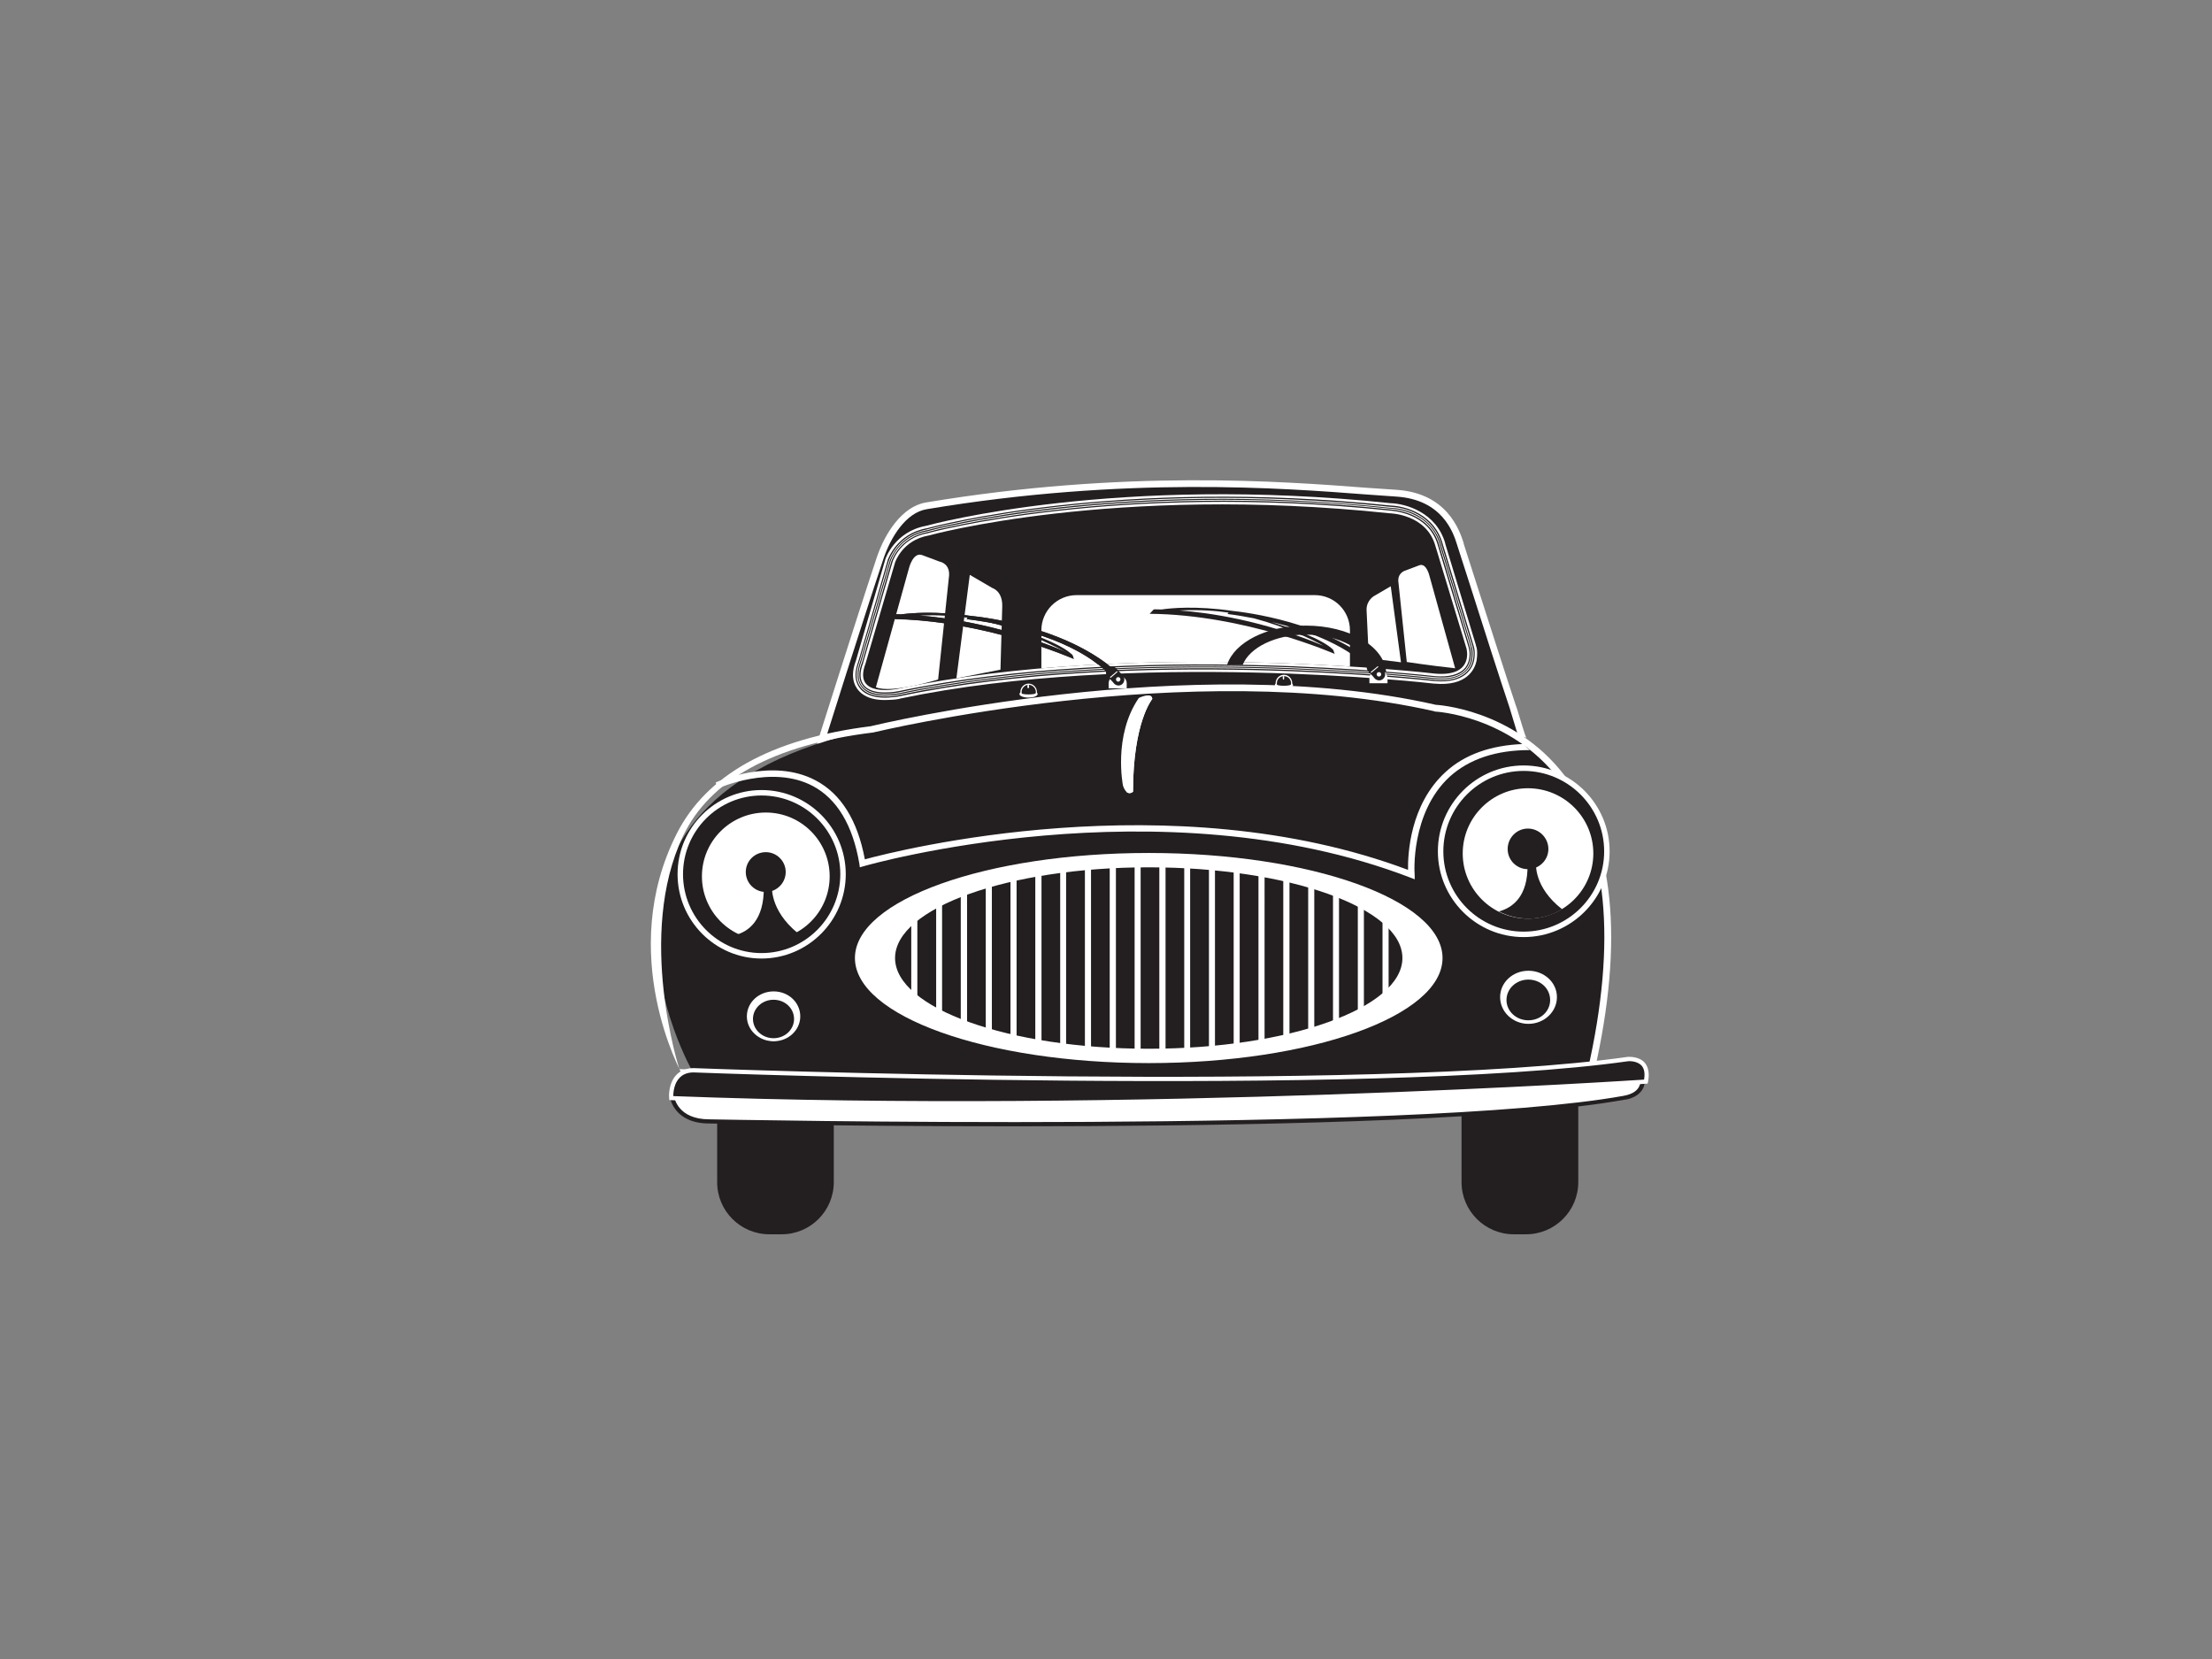 <?xml version="1.0" encoding="utf-8"?>
<!-- Generator: Adobe Illustrator 17.0.0, SVG Export Plug-In . SVG Version: 6.00 Build 0)  -->
<!DOCTYPE svg PUBLIC "-//W3C//DTD SVG 1.1//EN" "http://www.w3.org/Graphics/SVG/1.1/DTD/svg11.dtd">
<svg version="1.1" id="Layer_1" xmlns="http://www.w3.org/2000/svg" xmlns:xlink="http://www.w3.org/1999/xlink" x="0px" y="0px"
	 width="800px" height="600px" viewBox="0 0 800 600" enable-background="new 0 0 800 600" xml:space="preserve">
<rect x="0" y="0" width="800" height="600" fill="#808080" stroke="none"/>
<g>
	<path fill="#231F20" d="M301.551,427.548c0,10.423-8.464,18.849-18.846,18.849h-4.448c-10.42,0-18.887-8.426-18.887-18.849v-26.391
		c0-10.417,8.467-18.849,18.887-18.849h4.448c10.383,0,18.846,8.432,18.846,18.849V427.548z"/>
	<path fill="#231F20" d="M570.802,427.548c0,10.423-8.495,18.849-18.881,18.849h-4.447c-10.383,0-18.884-8.426-18.884-18.849
		v-26.391c0-10.417,8.501-18.849,18.884-18.849h4.447c10.386,0,18.881,8.432,18.881,18.849V427.548z"/>
	<g>
		<path fill="#231F20" d="M297.073,267.793c7.109-21.907,13.899-43.988,21.191-65.862c2.562-7.609,8.324-17.64,16.75-18.994
			c80.768-13.473,141.652-6.434,170.068-4.545c17.921,1.133,21.797,14.365,23.185,18.634c2.205,6.791,14.405,45.484,18.921,58.642
			c0.14,0.463,3.519,12.059,3.808,12.059C550.996,267.726,414.751,275.975,297.073,267.793z"/>
		<path fill="#FFFFFF" d="M298.278,268.221l7.898-24.968c4.339-13.439,8.712-27.31,13.265-40.965
			c2.665-7.966,8.181-16.93,15.787-18.14c71.699-11.985,128.599-7.645,159.148-5.3l10.597,0.749
			c16.648,1.067,20.626,12.944,22.014,17.463l0.109,0.357l4.196,13.049c4.587,14.511,11.591,36.345,14.725,45.664
			c0,0.072,0.174,0.64,0.391,1.317c3.485,11.591,3.485,11.591,4.69,11.485l-0.14-2.418c-1.388,0.071-137.525,8.111-253.781,0.071
			L298.278,268.221z M550.853,266.515c0.637-0.072,1.031,0.286,1.208,0.536c-0.426-0.822-2.596-7.966-3.274-10.28
			c-0.354-0.997-0.426-1.349-0.497-1.421c-3.13-9.318-10.066-31.082-14.725-45.594l-4.196-13.088l-0.031-0.318
			c-1.46-4.483-5.873-17.957-24.223-19.204l-10.56-0.714c-30.729-2.348-87.809-6.721-159.719,5.302
			c-8.603,1.457-14.79,11.165-17.707,19.773c-4.519,13.618-8.967,27.56-13.268,41.04l-7.932,24.965l-0.422,1.422l1.491,0.106
			c116.436,8.038,252.715,0,254.032-0.106L550.853,266.515z"/>
	</g>
	<path fill="#231F20" d="M323.712,203.425c0,0,2.59-8.075,12.125-9.746c0,0,66.931-18.562,166.72-8.038
		c0,0,13.371,0.144,16.607,11.915l11.2,36.949c0,0,2.957,10.386-11.414,9.106c0,0-108.255-12.591-194.067,5.48
		c0,0-16.719,3.626-11.843-9.145L323.712,203.425z"/>
	<path fill="#FFFFFF" d="M533.746,233.367l0.072,0.039l-11.166-36.881l0.065,0.07c-3.162-11.237-14.181-14.439-19.84-14.615
		c-98.832-10.35-165.127,7.431-168.04,8.212c-11.237,2.103-14.511,11.701-14.653,12.096l-0.031,0.138l-10.597,36.492
		c-0.749,1.991-1.069,3.698-1.069,5.117c0,4.412,2.702,6.654,4.193,7.47c2.137,1.284,5.053,1.815,8.538,1.635
		c2.168-0.065,3.596-0.245,4.482-0.496h-0.109c84.358-17.709,191.905-5.583,192.974-5.407h0.136
		c11.951,1.104,14.657-5.334,15.293-8.143c0-0.107,0.248-1.315,0.248-2.774C534.243,235.361,534.178,234.294,533.746,233.367z
		 M518.95,243.612c0,0-108.255-12.591-194.067,5.48c0,0-16.719,3.626-11.843-9.145l10.672-36.522c0,0,2.59-8.075,12.125-9.746
		c0,0,66.931-18.562,166.72-8.038c0,0,13.371,0.144,16.607,11.915l11.2,36.949C530.364,234.505,533.321,244.891,518.95,243.612z"/>
	<path fill="#231F20" d="M335.16,191.082h-0.109h-0.037c-10.74,2.028-13.831,11.131-13.973,11.489v0.107l-10.597,36.488
		c-0.674,1.849-1.034,3.45-1.034,4.87c0,3.951,2.314,5.906,3.665,6.687c2.059,1.211,4.799,1.71,8.109,1.565
		c1.885-0.107,3.308-0.282,4.23-0.498c84.433-17.814,192.154-5.581,193.288-5.474h0.075c11.237,0.995,13.762-4.805,14.333-7.397
		c0.031-0.144,0.248-1.317,0.248-2.598c0-1.067-0.143-1.921-0.357-2.596l-11.203-36.915c-2.882-10.67-13.262-13.798-18.921-13.978
		C404.045,172.52,337.896,190.3,335.16,191.082z M502.625,184.647c0.646,0.071,14.085,0.641,17.427,12.662l11.135,36.912
		c0,0.073,0.32,1.033,0.32,2.346c0,1.497-0.357,3.379-1.637,4.982c-2.031,2.419-5.761,3.413-10.954,2.988
		c-1.103-0.143-109.147-12.375-193.816,5.404c-0.394,0.073-9.147,1.921-12.563-1.989c-1.634-1.921-1.739-4.699-0.317-8.324
		l-0.072,0.071l10.669-36.559c0.072-0.323,2.882-8.606,12.768-10.316C336.368,192.541,403.939,174.336,502.625,184.647z"/>
	<path fill="#FFFFFF" d="M335.228,191.475l-0.068,0.036c-10.532,1.957-13.548,10.849-13.657,11.2l-0.071,0.107
		c0,0,0-0.107,0.071-0.107c-0.106,0.217-0.783,2.492-10.706,36.561c-0.64,1.849-0.997,3.38-0.997,4.764
		c0,3.738,2.242,5.552,3.556,6.334c1.923,1.135,4.516,1.598,7.827,1.492c1.848-0.073,3.236-0.284,4.159-0.531
		c84.57-17.784,192.294-5.552,193.434-5.446v0.039c10.917,0.994,13.405-4.659,13.939-7.113c0-0.11,0.245-1.21,0.245-2.491
		c0-0.96-0.177-1.815-0.388-2.452l-11.203-36.882c-2.805-10.49-12.98-13.546-18.564-13.692
		C404.045,172.911,338.002,190.692,335.228,191.475z M311.757,239.557l10.603-36.488c0.14-0.358,3.019-8.855,13.194-10.667
		c0.634-0.214,68.385-18.497,167.142-8.181c0.503,0.07,14.368,0.604,17.821,12.982l11.06,36.84c0.074,0.177,0.354,1.138,0.354,2.524
		c0,1.497-0.354,3.486-1.743,5.267c-2.131,2.559-5.973,3.592-11.38,3.056c-1.068-0.068-109.147-12.305-193.611,5.479
		c-0.357,0.107-9.389,1.991-12.979-2.134c-0.96-1.174-1.423-2.491-1.423-4.16C310.797,242.724,311.08,241.265,311.757,239.557
		L311.757,239.557z"/>
	<path fill="#231F20" d="M335.334,191.758h-0.137c-10.355,1.921-13.268,10.707-13.448,11.06v0.11l0,0
		c-0.211,0.638-1.491,5.083-10.669,36.415c-0.603,1.778-0.923,3.347-0.923,4.693c0,3.559,2.1,5.336,3.342,6.084
		c1.885,1.104,4.445,1.564,7.647,1.423c1.848-0.072,3.199-0.252,4.09-0.463c84.57-17.818,192.474-5.653,193.539-5.473
		c10.703,0.954,13.085-4.486,13.619-6.833c0-0.106,0.211-1.208,0.211-2.454c0-0.96-0.068-1.744-0.354-2.345l-11.101-36.95
		c-2.873-10.279-12.868-13.267-18.346-13.372C404.045,173.269,338.079,190.977,335.334,191.758z M310.515,244.076
		c0-1.353,0.283-2.885,0.923-4.659l10.669-36.454c0.071-0.393,2.994-9.071,13.405-10.849c0.609-0.213,67.789-18.562,167.186-8.179
		c0.603,0,14.623,0.572,18.07,13.158l11.129,36.882c0.037,0.179,0.32,1.207,0.32,2.592c0,1.497-0.282,3.632-1.811,5.48
		c-2.171,2.596-6.115,3.732-11.594,3.199c-1.068-0.177-109.041-12.304-193.611,5.443c-0.357,0.032-9.566,2.028-13.228-2.314l0,0
		C310.971,247.238,310.515,245.78,310.515,244.076z"/>
	<g>
		<path fill="#231F20" d="M518.95,256.057c0,0,85.638,3.274,56.402,131.448c-118.424,9.918-125.309,9.816-324.712,0.349
			c0,0-56.747-98.447,64.745-124.114C315.385,263.741,429.296,235.787,518.95,256.057z"/>
		<path fill="#FFFFFF" d="M518.916,257.341L518.916,257.341c0.248,0,27.102,1.278,45.02,24.678
			c17.467,22.764,20.915,58.184,10.246,105.2l1.099-0.924h-0.848c-130.192,10.998-134.245,9.172-328.732,0.354
			c0,0-15.669-48.368,1.298-84.213c9.669-20.418,32.748-33.04,68.494-37.488h0.071h0.068c1.174-0.248,114.765-27.669,203.102-7.718
			l0.074,0.039L518.916,257.341z M315.239,262.604c-36.662,4.553-59.8,17.854-70.451,38.832
			c-22.111,43.569,1.659,86.629,1.901,87.134l10.367,0.89c192.294,9.103,201.298,9.103,317.588-0.711l0.817-0.039l0.929-0.072
			l0.177-0.848c10.914-47.801,7.218-83.862-10.672-107.263c-18.632-24.327-46.588-25.644-46.905-25.644h0.211
			c-88.871-20.128-202.963,7.468-204.14,7.72H315.239z"/>
	</g>
	<path fill="#231F20" d="M506.324,390.312c45.346-2.952,70.134-4.016,70.134-4.016"/>
	<path fill="#FFFFFF" d="M328.722,205.56c0,0,1.426-5.903,4.696-4.837l6.473,2.418c0,0,4.09,0.64,3.267,5.867l-3.876,36.738
		c0,0-16.638,5.229-22.508,2.809L328.722,205.56z"/>
	<path fill="#FFFFFF" d="M563.087,360.615c0,5.336-4.625,9.673-10.318,9.673c-5.653,0-10.234-4.337-10.234-9.673
		c0-5.299,4.581-9.53,10.234-9.53C558.463,351.084,563.087,355.316,563.087,360.615z"/>
	<path fill="#FFFFFF" d="M561.947,361.466c0,4.701-4.125,8.611-9.212,8.611c-5.084,0-9.212-3.91-9.212-8.611
		c0-4.76,4.128-8.566,9.212-8.566C557.823,352.9,561.947,356.706,561.947,361.466z"/>
	<path fill="#231F20" d="M560.63,361.683c0,4.056-3.448,7.325-7.895,7.325c-4.336,0-7.892-3.269-7.892-7.325
		c0-4.126,3.556-7.4,7.892-7.4C557.183,354.284,560.63,357.557,560.63,361.683z"/>
	<path fill="#FFFFFF" d="M289.426,367.586c0,4.943-4.267,8.998-9.638,8.998c-5.336,0-9.678-4.055-9.678-8.998
		c0-5.047,4.342-9.034,9.678-9.034C285.159,358.552,289.426,362.539,289.426,367.586z"/>
	<path fill="#FFFFFF" d="M288.429,368.3c0,4.482-3.916,8.106-8.681,8.106c-4.764,0-8.641-3.624-8.641-8.106
		c0-4.485,3.876-8.111,8.641-8.111C284.513,360.189,288.429,363.815,288.429,368.3z"/>
	<path fill="#231F20" d="M287.183,368.511c0,3.839-3.27,6.973-7.435,6.973c-4.087,0-7.429-3.134-7.429-6.973
		c0-3.84,3.342-6.937,7.429-6.937C283.913,361.574,287.183,364.671,287.183,368.511z"/>
	<g>
		<path fill="#231F20" d="M581.154,307.911c0,16.607-13.448,30.014-30.124,30.014c-16.57,0-30.015-13.406-30.015-30.014
			c0-16.644,13.445-30.087,30.015-30.087C567.706,277.825,581.154,291.267,581.154,307.911z"/>
		<path fill="#FFFFFF" d="M551.03,338.911c-17.095,0-31.003-13.907-31.003-31c0-17.135,13.908-31.074,31.003-31.074
			c17.154,0,31.111,13.939,31.111,31.074C582.142,325.004,568.184,338.911,551.03,338.911z M551.03,278.812
			c-16.008,0-29.028,13.054-29.028,29.099c0,16.004,13.02,29.027,29.028,29.027c16.063,0,29.136-13.023,29.136-29.027
			C580.166,291.866,567.094,278.812,551.03,278.812z"/>
	</g>
	<path fill="#231F20" d="M578.238,308.658c0,14.012-11.42,25.429-25.431,25.429c-14.011,0-25.425-11.417-25.425-25.429
		c0-14.014,11.414-25.394,25.425-25.394C566.817,283.265,578.238,294.645,578.238,308.658z"/>
	<path fill="#FFFFFF" d="M576.247,308.658c0,13.015-10.6,23.578-23.654,23.578c-12.98,0-23.58-10.563-23.58-23.578
		c0-13.018,10.6-23.578,23.58-23.578C565.647,285.08,576.247,295.64,576.247,308.658z"/>
	<path fill="#231F20" d="M555.546,312.25l-3.094,0.213c0.283,12.163-5.802,15.933-10.352,17.18
		c3.243,1.634,6.901,2.593,10.743,2.593c4.444,0,8.609-1.21,12.094-3.412C554.583,320.715,555.546,312.25,555.546,312.25z"/>
	<path fill="#231F20" d="M559.994,307.057c0,4.055-3.348,7.291-7.401,7.291c-4.05,0-7.324-3.236-7.324-7.291
		c0-4.056,3.274-7.396,7.324-7.396C556.646,299.661,559.994,303.001,559.994,307.057z"/>
	<g>
		<path fill="#231F20" d="M304.893,316.162c0,16.32-13.191,29.517-29.481,29.517c-16.253,0-29.375-13.197-29.375-29.517
			c0-16.219,13.122-29.45,29.375-29.45C291.703,286.712,304.893,299.943,304.893,316.162z"/>
		<path fill="#FFFFFF" d="M275.412,346.666c-16.744,0-30.363-13.684-30.363-30.504c0-16.782,13.619-30.434,30.363-30.434
			c16.8,0,30.469,13.652,30.469,30.434C305.881,332.982,292.212,346.666,275.412,346.666z M275.412,287.7
			c-15.653,0-28.387,12.77-28.387,28.462c0,15.731,12.734,28.53,28.387,28.53c15.716,0,28.496-12.799,28.496-28.53
			C303.909,300.469,291.128,287.7,275.412,287.7z"/>
	</g>
	<path fill="#231F20" d="M303.439,316.943c0,14.579-11.849,26.495-26.462,26.495c-14.653,0-26.53-11.916-26.53-26.495
		c0-14.618,11.877-26.459,26.53-26.459C291.591,290.484,303.439,302.325,303.439,316.943z"/>
	<path fill="#231F20" d="M302.048,316.943c0,13.73-11.165,24.897-24.887,24.897c-13.768,0-24.9-11.167-24.9-24.897
		c0-13.725,11.131-24.895,24.9-24.895C290.883,292.048,302.048,303.218,302.048,316.943z"/>
	<path fill="#FFFFFF" d="M300.06,316.943c0,12.768-10.352,23.116-23.083,23.116c-12.768,0-23.117-10.347-23.117-23.116
		c0-12.731,10.349-23.081,23.117-23.081C289.708,293.862,300.06,304.212,300.06,316.943z"/>
	<path fill="#231F20" d="M279.217,320.462l-2.988,0.253c0.211,12.304-5.727,16.214-10.172,17.427
		c3.128,1.742,6.684,2.702,10.526,2.702c4.302,0,8.361-1.284,11.846-3.449C278.257,329.036,279.217,320.462,279.217,320.462z"/>
	<path fill="#231F20" d="M284.161,315.379c0,3.983-3.277,7.22-7.184,7.22c-4.022,0-7.255-3.236-7.255-7.22
		c0-3.983,3.233-7.182,7.255-7.182C280.885,308.197,284.161,311.396,284.161,315.379z"/>
	<path fill="#FFFFFF" d="M411.869,252.432c0,0,4.625-2.312,4.873,0.357c0,0-6.973,8.249-6.973,33.533c0,0-2.133,2.1-3.628-2.168
		C406.141,284.155,402.483,266.089,411.869,252.432z"/>
	<path fill="#FFFFFF" d="M414.537,251.543c0.214,0.247,0.32,0.463,0.357,0.89c0,0-6.939,8.178-6.939,33.429
		c0,0-0.282,0.287-0.677,0.461c1.283,1.21,2.491,0,2.491,0c0-25.283,6.973-33.533,6.973-33.533
		C416.639,251.579,415.639,251.437,414.537,251.543z"/>
	<path fill="#FFFFFF" d="M516.959,208.191c0,0-1.065-4.625-3.59-3.769l-5.085,1.92c0,0-3.134,0.782-2.491,4.553l2.988,28.523
		c0,0,8.038,1.244,17.492,2.273L516.959,208.191z"/>
	<path fill="#FFFFFF" d="M502.985,212.028l-6.084,3.56c0,0-2.739,1.564-2.665,5.016l0.817,17.461l11.631,1.457L502.985,212.028z"/>
	<path fill="#FFFFFF" d="M350.736,207.905l8.178,4.766c0,0,3.736,1.068,3.56,6.687l-0.64,22.831l-15.936,3.131L350.736,207.905z"/>
	<g>
		<path fill="#FFFFFF" d="M243.155,396.961c0,0,1.211,8.575,13.302,8.575c0,0,253.212,5.51,330.778-8.575
			c0,0,6.861-0.531,6.861-6.221L243.155,396.961z"/>
		<path fill="#231F20" d="M242.375,397.11c0.031,0.136,1.491,9.209,14.082,9.209c2.525,0.034,254.135,5.364,330.921-8.575
			c2.522-0.177,7.501-1.991,7.501-7.004v-0.784h-0.783l-350.976,6.368h-0.854L242.375,397.11z M593.317,390.74
			c0,4.907-5.91,5.473-6.153,5.584c-76.641,13.796-328.182,8.498-330.67,8.498c-11.343,0-12.591-7.861-12.591-7.929l-0.748,0.851
			l350.941-6.222L593.317,390.74z"/>
	</g>
	<g>
		<path fill="#231F20" d="M250.873,387.112c0,0,243.823,9.318,337.887-4.09c0,0,8.361-0.82,6.473,8.142
			c0,0-183.753,12.413-352.466,5.946C242.766,397.11,241.909,387.181,250.873,387.112z"/>
		<path fill="#FFFFFF" d="M250.836,387.855c2.454,0.11,244.892,9.181,338.03-4.052c0,0,3.062-0.28,4.805,1.565
			c1.103,1.213,1.351,3.129,0.817,5.622l0.711-0.572c-1.848,0.11-185.638,12.375-352.402,5.977l0.717,0.674
			c0-0.109-0.326-4.516,2.165-7.15C246.857,388.571,248.633,387.855,250.836,387.855z M242.732,397.89
			c166.829,6.438,350.727-5.836,352.575-5.945l0.571-0.034l0.137-0.568c0.606-3.053,0.183-5.404-1.205-7.036
			c-2.208-2.421-5.976-2.067-6.156-2.067c-93.002,13.265-335.325,4.157-337.782,4.056c-2.665,0-4.802,0.885-6.367,2.558
			c-2.914,3.2-2.559,8.108-2.491,8.319l0.04,0.677L242.732,397.89z"/>
	</g>
	<g>
		<path fill="#FFFFFF" d="M375.275,251.007c0,0.714-1.494,1.281-3.311,1.281c-1.811,0-3.27-0.567-3.27-1.281
			c0-0.71,1.46-1.278,3.27-1.278C373.781,249.729,375.275,250.297,375.275,251.007z"/>
		<g>
			<path fill="#231F20" d="M374.85,250.297c0-1.565-1.283-2.775-2.848-2.775c-1.491,0-2.773,1.21-2.773,2.775
				c0,0.18,0.071,0.57,0.071,0.57c0,0.284,1.211,0.57,2.665,0.57c1.46,0,2.671-0.213,2.74-0.497l0,0
				C374.81,250.723,374.85,250.51,374.85,250.297z"/>
			<path fill="#FFFFFF" d="M375.027,250.297c0-1.669-1.354-3.06-3.025-3.06c-1.633,0-2.984,1.39-2.984,3.06
				c0,0.18,0,0.425,0.037,0.57c0,0,0,0,0,0.073c0,0.638,2.236,0.744,2.91,0.744c0.711,0,2.845-0.106,2.957-0.71l-0.217,0.177h0.177
				c0.04,0,0.112-0.177,0.112-0.177C375.027,250.723,375.027,250.51,375.027,250.297z M374.704,250.723h-0.174l-0.037,0.145
				c0-0.072,0-0.072,0-0.072c-0.106,0.144-0.966,0.356-2.528,0.356c-1.453,0-2.379-0.211-2.485-0.356
				c0.068,0,0.068,0.072,0.068,0.072s0,0,0-0.072c-0.068-0.073-0.068-0.357-0.068-0.498c0-1.423,1.174-2.631,2.522-2.631
				c1.423,0,2.634,1.208,2.634,2.631c0,0.18-0.072,0.357-0.143,0.57L374.704,250.723z"/>
		</g>
		<path fill="#FFFFFF" d="M372.179,248.628c0,0.177-0.177,0.247-0.286,0.247l0,0c-0.171,0-0.317-0.07-0.317-0.247v-0.676
			c0-0.179,0.146-0.286,0.317-0.286l0,0c0.108,0,0.286,0.107,0.286,0.286V248.628z"/>
	</g>
	<g>
		<path fill="#FFFFFF" d="M467.631,247.807c0,0.748-1.457,1.286-3.308,1.286c-1.811,0-3.271-0.537-3.271-1.286
			c0-0.744,1.46-1.245,3.271-1.245C466.175,246.561,467.631,247.063,467.631,247.807z"/>
		<g>
			<path fill="#231F20" d="M467.135,247.063c0-1.528-1.243-2.741-2.77-2.741c-1.565,0-2.777,1.213-2.777,2.741
				c0,0.175,0.037,0.604,0.037,0.604c0,0.352,1.243,0.57,2.699,0.57c1.494,0,2.637-0.218,2.742-0.498l0,0
				C467.1,247.522,467.135,247.311,467.135,247.063z"/>
			<path fill="#FFFFFF" d="M467.349,247.063c0-1.635-1.317-3.027-2.984-3.027c-1.671,0-3.025,1.391-3.025,3.027
				c0,0.175,0.068,0.46,0.068,0.604c0,0,0,0,0,0.072c0,0.638,2.243,0.71,2.916,0.71c0.643,0,2.776-0.071,2.954-0.674l-0.211,0.179
				h0.174l0.037-0.179C467.315,247.561,467.349,247.311,467.349,247.063z M467.066,247.522h-0.177l-0.044,0.144v-0.037
				c-0.136,0.144-0.991,0.39-2.522,0.39c-1.525,0-2.379-0.245-2.525-0.39v0.037c0,0,0,0,0-0.072c0-0.073,0-0.39,0-0.532
				c0-1.389,1.14-2.525,2.566-2.525c1.419,0,2.556,1.137,2.556,2.525c0,0.175-0.031,0.46-0.075,0.604L467.066,247.522z"/>
		</g>
		<path fill="#FFFFFF" d="M464.432,245.427c0,0.18-0.068,0.352-0.245,0.352l0,0c-0.143,0-0.255-0.172-0.255-0.352v-0.713
			c0-0.107,0.112-0.248,0.255-0.248l0,0c0.177,0,0.245,0.141,0.245,0.248V245.427z"/>
	</g>
	<path fill="#FFFFFF" d="M488.226,241.053v-13.088c0-7.041-5.656-12.732-12.734-12.732h-86.101c-7.044,0-12.765,5.691-12.765,12.732
		v13.726C419.121,238.065,461.053,239.343,488.226,241.053z"/>
	<path fill="#231F20" d="M472.253,226.258c-14.082,0-25.816,6.044-28.45,14.153c1.854,0,3.771,0.073,5.622,0.073
		c2.451-6.263,11.809-10.954,22.828-10.954c12.343,0,22.443,5.724,23.474,13.015c1.957,0.144,3.876,0.286,5.587,0.463
		C500.532,233.619,487.866,226.258,472.253,226.258z"/>
	<path fill="#FFFFFF" d="M501.812,247.097v-1.777c0-1.635-1.46-2.916-3.274-2.916c-1.78,0-3.27,1.281-3.27,2.916v1.777H501.812z"/>
	<path fill="#231F20" d="M497.684,240.306c-0.248-0.393-0.606-0.606-1.103-0.677c-0.391-0.107-0.854,0.034-1.242,0.284
		c-0.394,0.288-0.643,0.856-0.643,1.353c0,0.353,0.071,0.71,0.248,0.995c0.18,0.211,0.497,0.57,0.783,0.853l2.702-1.993
		L497.684,240.306z"/>
	<path fill="#231F20" d="M445.62,220.924c-13.051-1.885-22.334-0.997-25.465-0.5c-1.814-0.072-2.882-0.033-2.882-0.033l-1.491,1.598
		c34.637,0.284,66.931,14.511,66.931,14.511l-0.537-1.494c-3.948-3.913-14.828-7.717-22.403-10.065
		c27.03,6.26,35.171,16.822,35.171,16.822l1.848-1.815C478.623,224.941,450.885,221.492,445.62,220.924z M478.694,233.548
		c-21.946-9.139-41.255-11.95-52.138-12.767c7.398-0.357,13.48,0.143,17.781,0.783l-0.392,0.498
		c3.454,0.424,6.619,0.994,9.566,1.564C465.464,226.826,474.353,231.201,478.694,233.548z"/>
	<path fill="#231F20" d="M463.969,226.935c2.42,0.924,4.622,1.814,6.616,2.701c0.572-0.033,1.099-0.106,1.668-0.106
		c0.184,0,0.357,0,0.537,0.073c-2.385-1.068-4.945-1.995-7.467-2.848C464.892,226.755,464.432,226.826,463.969,226.935z
		 M492.988,237.104c1.174,1.319,1.957,2.666,2.453,4.162l1.351-1.318C495.587,238.919,494.342,237.958,492.988,237.104z
		 M458.528,228.319c2.277,0.641,4.556,1.317,6.612,1.921c1.177-0.286,2.317-0.391,3.556-0.531c-2.379-0.822-4.765-1.565-7.072-2.241
		C460.556,227.716,459.491,227.965,458.528,228.319z M466.318,226.612c3.379,0.995,6.401,2.03,9.141,3.096
		c2.416,0.177,4.696,0.604,6.861,1.241c-4.053-1.917-8.069-3.448-11.914-4.691C468.982,226.329,467.631,226.401,466.318,226.612z"/>
	<path fill="#231F20" d="M357.457,224.408c0,0,24.114,6.188,30.372,12.444l-0.463,0.144c0,0-12.128-7.647-30.729-12.234
		L357.457,224.408z"/>
	<path fill="#FFFFFF" d="M407.492,248.946v-1.85c0-1.562-1.457-2.882-3.308-2.882c-1.773,0-3.233,1.32-3.233,2.882v1.85H407.492z"/>
	<path fill="#231F20" d="M403.402,242.121c-0.283-0.359-0.674-0.61-1.099-0.716c-0.463-0.067-0.854,0.071-1.242,0.357
		c-0.429,0.286-0.68,0.783-0.68,1.318c0,0.351,0.074,0.671,0.289,0.995c0.177,0.245,0.463,0.568,0.78,0.887l2.596-2.061
		L403.402,242.121z"/>
	<path fill="#231F20" d="M351.335,222.77c-13.153-1.921-22.328-0.994-25.53-0.57c-1.811-0.067-2.845,0-2.845,0l-1.528,1.604
		c34.708,0.318,66.928,14.507,66.928,14.507l-0.531-1.46c-23.366-10.312-44.172-13.368-55.555-14.259
		c7.367-0.354,13.483,0.177,17.716,0.783l-0.395,0.534c39.796,5.123,51.073,19.702,51.073,19.702l1.814-1.849
		C384.379,226.755,356.5,223.268,351.335,222.77z"/>
	<path fill="#FFFFFF" d="M446.173,379.66c0.78-0.126,1.494-0.188,2.174-0.246v-66.503c-0.68-0.09-1.394-0.152-2.174-0.244V379.66z
		 M437.231,380.676c0.717-0.095,1.494-0.16,2.18-0.222v-68.463c-0.687-0.093-1.463-0.152-2.18-0.219V380.676z M464.113,377.138
		c0.752-0.123,1.534-0.247,2.242-0.365v-61.496c-0.708-0.121-1.491-0.211-2.242-0.306V377.138z M455.143,378.491
		c0.748-0.154,1.497-0.246,2.208-0.373V314.05c-0.711-0.123-1.46-0.188-2.208-0.278V378.491z M473.123,375.785
		c0.711-0.12,1.457-0.216,2.205-0.303v-58.946c-0.748-0.121-1.494-0.213-2.205-0.306V375.785z M428.295,381.376
		c0.715-0.032,1.398-0.121,2.14-0.149v-70.003c-0.742,0-1.425-0.062-2.14-0.123V381.376z M491.071,371.667
		c0.711-0.211,1.457-0.545,2.202-0.916v-49.697c-0.746-0.308-1.491-0.587-2.202-0.89V371.667z M508.977,332.078v27.613
		c0.848-0.98,1.565-2.025,2.243-3.104v-21.344C510.542,334.196,509.825,333.156,508.977,332.078z M482.096,374.375
		c0.68-0.154,1.391-0.309,2.174-0.464v-55.927c-0.783-0.155-1.494-0.308-2.174-0.436V374.375z M419.289,381.715
		c0.714,0,1.429,0,2.246,0v-70.862h-2.246V381.715z M500.004,367.25c0.749-0.464,1.497-0.926,2.208-1.415v-39.806
		c-0.711-0.494-1.46-0.981-2.208-1.444V367.25z M374.43,378.118c0.705,0.127,1.457,0.219,2.243,0.343v-64.689
		c-0.786,0.09-1.537,0.217-2.243,0.31V378.118z M329.569,365.743c0.708,0.494,1.457,0.952,2.205,1.446v-42.515
		c-0.748,0.433-1.497,0.922-2.205,1.415V365.743z M338.576,370.751c0.705,0.303,1.457,0.616,2.14,0.916v-51.475
		c-0.683,0.309-1.435,0.554-2.14,0.923V370.751z M392.37,380.454c0.718,0.062,1.463,0.127,2.212,0.222v-68.904
		c-0.749,0.067-1.494,0.126-2.212,0.219V380.454z M347.475,373.819c0.817,0.247,1.565,0.402,2.28,0.556v-56.828
		c-0.714,0.129-1.463,0.281-2.28,0.494V373.819z M320.597,356.375c0.64,1.107,1.391,2.152,2.205,3.222v-27.364
		c-0.814,1.043-1.565,2.087-2.205,3.224V356.375z M383.434,379.346c0.68,0.126,1.429,0.188,2.14,0.28v-66.93
		c-0.711,0.095-1.46,0.154-2.14,0.247V379.346z M410.35,381.685c0.711,0.03,1.429,0.03,2.177,0.03v-70.862h-2.177V381.685z
		 M401.343,381.191c0.749,0.064,1.463,0.152,2.243,0.152v-70.211c-0.78,0.03-1.494,0.092-2.243,0.092V381.191z M365.455,376.773
		c0.748,0.118,1.494,0.213,2.208,0.365v-62.167c-0.714,0.123-1.46,0.246-2.208,0.306V376.773z M356.516,375.421
		c0.717,0.149,1.46,0.245,2.208,0.307v-59.466c-0.748,0.062-1.491,0.182-2.208,0.31V375.421z"/>
	<path fill="#231F20" d="M500.532,242.652c-0.5-0.636-1.994-2.096-2.314-2.525c-0.711-0.961-2.028-1.208-3.094-0.498
		c-0.929,0.677-1.14,2.062-0.391,3.023c0.391,0.601,1.954,1.993,2.273,2.524c0.714,0.927,2.069,1.211,3.025,0.498
		C501.06,244.891,501.277,243.612,500.532,242.652z"/>
	<path fill="#231F20" d="M495.339,239.913c-0.394,0.288-0.643,0.856-0.643,1.353c0,0.353,0.071,0.71,0.248,0.995
		c0.286,0.356,0.854,0.927,1.425,1.424l1.137,1.278c0.531,0.783,1.599,0.961,2.307,0.357c0.823-0.497,1-1.568,0.432-2.312
		c-0.214-0.318-0.783-0.887-1.348-1.458l-1.215-1.244c-0.248-0.393-0.606-0.606-1.103-0.677
		C496.19,239.522,495.727,239.663,495.339,239.913z"/>
	<path fill="#FFFFFF" d="M495.696,243.044c0.103,0.07,0.174,0.176,0.286,0.283l2.522-2.135l-0.183-0.281L495.696,243.044z"/>
	<path fill="#FFFFFF" d="M499.532,243.862c0,0.46-0.351,0.817-0.817,0.817c-0.466,0-0.817-0.357-0.817-0.817
		c0-0.43,0.351-0.781,0.817-0.781C499.181,243.081,499.532,243.432,499.532,243.862z"/>
	<path fill="#231F20" d="M406.216,244.466c-0.463-0.643-1.994-2.063-2.277-2.491c-0.748-0.96-2.134-1.207-3.062-0.57
		c-0.96,0.716-1.205,2.135-0.497,3.061c0.466,0.604,1.994,1.989,2.348,2.523c0.714,0.963,2.028,1.247,3.025,0.533
		C406.71,246.778,406.927,245.427,406.216,244.466z"/>
	<path fill="#231F20" d="M401.06,241.763c-0.429,0.286-0.68,0.783-0.68,1.318c0,0.351,0.074,0.671,0.289,0.995
		c0.248,0.318,0.885,0.887,1.351,1.458l1.205,1.277c0.534,0.75,1.603,0.927,2.351,0.359c0.783-0.537,0.888-1.563,0.354-2.347
		c-0.248-0.286-0.817-0.854-1.354-1.424l-1.174-1.278c-0.283-0.359-0.674-0.61-1.099-0.716
		C401.84,241.339,401.448,241.477,401.06,241.763z"/>
	<path fill="#FFFFFF" d="M401.414,244.891c0.034,0.072,0.14,0.179,0.248,0.284l2.522-2.168l-0.211-0.284L401.414,244.891z"/>
	<path fill="#FFFFFF" d="M405.219,245.674c0,0.497-0.357,0.854-0.814,0.854c-0.432,0-0.786-0.357-0.786-0.854
		c0-0.427,0.354-0.783,0.786-0.783C404.862,244.891,405.219,245.247,405.219,245.674z"/>
	<path fill="#231F20" d="M348.851,222.486l-0.038,0.713c0.357,0.07,0.783,0.143,1.177,0.177l-0.395,0.534
		c4.665,0.57,8.861,1.279,12.697,2.135l0.037-1.565c-5.302-1.067-9.314-1.531-10.995-1.71
		C350.487,222.699,349.636,222.559,348.851,222.486z M325.805,222.2c-0.606,0-1.208-0.067-1.671-0.067l-0.497,1.777
		c6.081,0.14,12.088,0.676,17.812,1.492l0.18-1.777c-3.628-0.498-6.792-0.856-9.355-1.033c3.451-0.178,6.622-0.178,9.46,0
		l0.068-0.744C333.771,221.278,328.153,221.916,325.805,222.2z M348.354,226.54c4.907,0.927,9.563,1.957,13.83,3.095l0.075-1.777
		c-4.907-1.319-9.529-2.312-13.691-3.097L348.354,226.54z M376.626,232.302v1.567c7.327,2.559,11.734,4.443,11.734,4.443
		l-0.531-1.46C384.021,235.077,380.291,233.619,376.626,232.302z M376.626,228.249v1.637c10.634,3.555,16.995,7.611,20.48,10.42
		c1.071-0.106,2.174-0.179,3.274-0.179C393.091,234.65,384.556,230.844,376.626,228.249z"/>
	<path fill="#FFFFFF" d="M259.762,285.08L259.762,285.08L259.762,285.08L259.762,285.08z M553.338,271.281
		c-0.994-0.679-1.668-1.421-2.308-2.205c-11.734,0.428-21.3,3.735-28.313,10.209c-12.836,11.805-13.582,29.728-13.48,35.314
		c-85.669-32.081-184.746-7.007-196.452-3.805c-2.628-14.121-8.637-23.722-17.815-28.56c-15.827-8.391-35.317,0.43-36.171,0.781
		l0.963,2.065c0.286-0.072,19.312-8.678,34.18-0.82c8.749,4.659,14.473,14.121,16.856,28.131l0.174,1.278l1.249-0.351
		c1.034-0.359,107.438-30.655,197.769,4.053l1.671,0.64l-0.034-1.85c-0.074-0.141-1.531-22.12,12.625-35.208
		C531.327,274.519,541.104,271.247,553.338,271.281z"/>
	<path fill="#FFFFFF" d="M415.456,308.487c-58.682,0-106.261,17.014-106.261,37.997c0,20.986,47.579,37.999,106.261,37.999
		c58.686,0,106.258-17.013,106.258-37.999C521.714,325.501,474.141,308.487,415.456,308.487z M415.456,379.293
		c-50.666,0-91.744-14.692-91.744-32.809c0-18.115,41.078-32.806,91.744-32.806c50.669,0,91.744,14.691,91.744,32.806
		C507.2,364.601,466.125,379.293,415.456,379.293z"/>
</g>
</svg>

